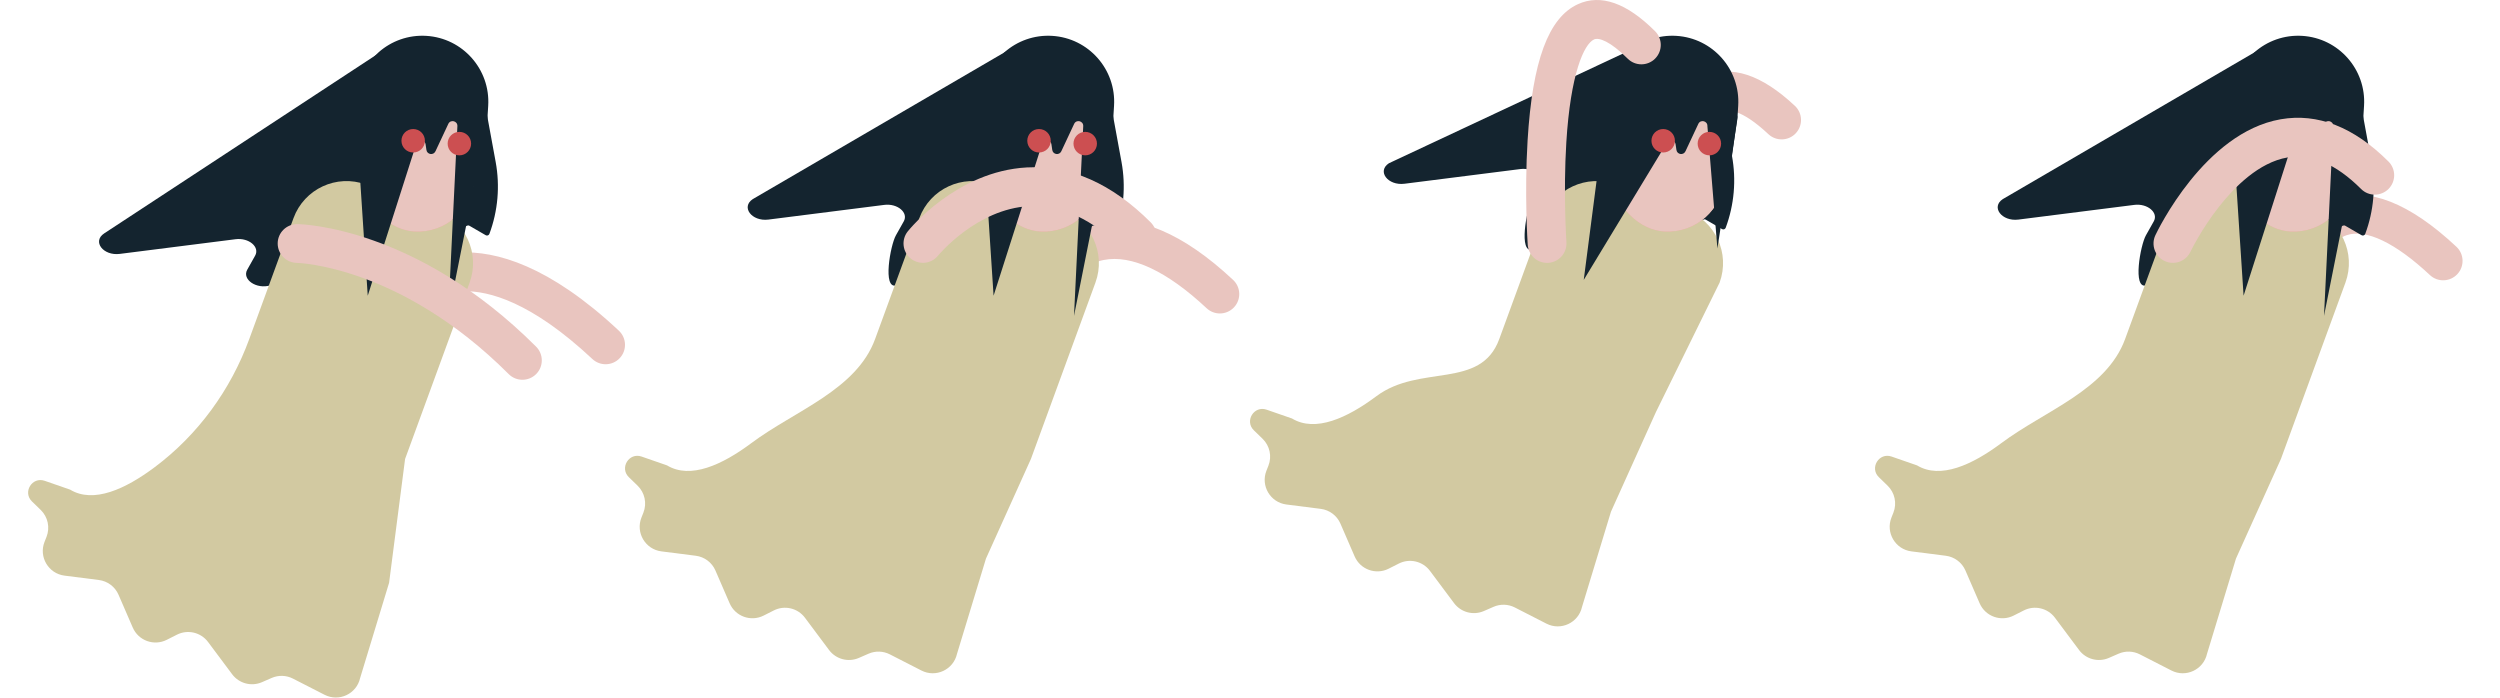 <?xml version="1.0" encoding="UTF-8"?><svg id="Layer_1" xmlns="http://www.w3.org/2000/svg" width="818.68" height="228.419" ><defs><style>.cls-1{fill:#e9c5bf;}.cls-1,.cls-2,.cls-3,.cls-4,.cls-5{stroke-width:0px;}.cls-2{fill:#d2c9a1;}.cls-3{fill:#e9a999;}.cls-4{fill:#cc4f51;}.cls-5{fill:#14242f;}</style></defs><path class="cls-1" d="m198.32,119.278c-1.556,0-3.114-.568-4.339-1.715-19.961-18.697-33.939-22.386-42.149-22.186-7.289.176-11,3.469-11.033,3.502-2.47,2.489-6.49,2.505-8.98.035-2.489-2.47-2.505-6.49-.035-8.98,1.009-1.016,25.225-24.402,70.878,18.361,2.559,2.397,2.691,6.415.293,8.975-1.25,1.334-2.941,2.009-4.635,2.009Z"/><path class="cls-5" d="m128.162,14.716l-94.047,61.718c-3.979,2.611-.34,7.4,5.1,6.711l37.951-4.81c4.322-.548,7.984,2.539,6.385,5.383l-2.582,4.593c-1.812,3.222,3.042,6.514,7.566,5.132l31.852-9.733,12.889,5.415,8.523-16.728-10.523-36.693-3.115-20.987Z"/><path class="cls-5" d="m156.904,26.381c-.143-.63-.916-.866-1.387-.425l-46.498,43.583c-2.085,1.973-.275,5.442,2.535,4.862l18.075-3.732c2.889-.597,5.273,2.273,4.158,5.004h0c-1.263,3.094,1.912,6.138,4.95,4.744l14.222-6.523c.247-.113.533-.1.768.037l5.333,3.09c.448.26,1.022.054,1.203-.432h0c2.795-7.512,3.508-15.641,2.061-23.525l-2.711-14.773-2.709-11.91Z"/><path class="cls-2" d="m142.775,68.821l-22.945-8.395c-9.591-3.509-20.211,1.422-23.72,11.013l-14.488,39.599c-6.103,16.681-16.793,31.361-31.022,41.994-9.528,7.12-19.982,11.939-27.637,7.31l-8.337-2.894c-4.108-1.426-7.284,3.726-4.164,6.756l2.866,2.783c2.357,2.289,3.107,5.771,1.899,8.827l-.644,1.629c-1.951,4.937,1.273,10.39,6.539,11.06l11.255,1.431c2.849.362,5.295,2.2,6.437,4.834l4.653,10.734c1.862,4.295,6.955,6.136,11.133,4.025l3.34-1.688c3.526-1.782,7.823-.773,10.187,2.392l7.896,10.571c2.261,3.027,6.308,4.099,9.771,2.588l3.17-1.383c2.234-.975,4.788-.896,6.958.214l10.359,5.3c4.732,2.421,10.477-.272,11.642-5.459l9.492-31.212,5.238-40.55,21.132-57.759c3.509-9.591-1.422-20.211-11.013-23.72Z"/><rect class="cls-3" x="118.904" y="20.214" width="36.984" height="55.646" rx="18.492" ry="18.492" transform="translate(3.212 -8.354) rotate(3.524)"/><rect class="cls-1" x="118.904" y="20.214" width="36.984" height="55.646" rx="18.492" ry="18.492" transform="translate(3.212 -8.354) rotate(3.524)"/><path class="cls-5" d="m159.606,38.98l.267-4.337c.734-11.913-8.329-22.165-20.242-22.899h0c-11.913-.734-22.165,8.329-22.899,20.242l-.267,4.337,3.961,60.518,15.916-49.813c.503-1.576,2.79-1.388,3.031.248l.27,1.834c.225,1.531,2.301,1.836,2.957.436l4.212-8.984c.726-1.549,3.055-.97,2.972.738l-3.023,62.15,12.844-64.469Z"/><circle class="cls-4" cx="135.306" cy="46.096" r="3.845"/><circle class="cls-4" cx="150.433" cy="47.027" r="3.845"/><path class="cls-1" d="m171.074,124.364c-1.624,0-3.249-.619-4.488-1.858-35.572-35.55-69.056-36.415-69.39-36.42-3.506-.048-6.31-2.93-6.262-6.436.048-3.506,2.928-6.292,6.436-6.262,1.575.022,39.013.98,78.193,40.135,2.48,2.479,2.482,6.499.003,8.98-1.24,1.241-2.866,1.861-4.491,1.861Z"/><path class="cls-1" d="m545.629,100.755c-3.387,0-6.199-2.673-6.34-6.088-.024-.586-.571-14.52,1.115-29.705,2.49-22.432,8.405-35.491,18.081-39.924,8.475-3.882,18.33-.644,29.291,9.624,2.559,2.397,2.691,6.415.293,8.975-2.397,2.559-6.415,2.691-8.975.293-8.96-8.393-13.444-8.206-15.32-7.348-1.834.84-8.028,5.459-10.735,29.644-1.594,14.242-1.069,27.785-1.064,27.921.142,3.503-2.582,6.46-6.085,6.603-.088.004-.176.005-.264.005Z"/><path class="cls-5" d="m537.504,14.716l-82.68,38.745c-3.979,2.611-.34,7.4,5.1,6.711l37.951-4.81c4.322-.548,7.984,2.539,6.385,5.383l-2.582,4.593c-1.812,3.222-4.425,17.754.099,16.371l27.953,2,12.889,5.415,8.523-16.728-10.523-36.693-3.115-20.987Z"/><path class="cls-5" d="m566.246,26.381c-.143-.63-.916-.866-1.387-.425l-46.498,43.583c-2.085,1.973-.275,5.442,2.535,4.862l18.075-3.732c2.889-.597,5.273,2.273,4.158,5.004h0c-1.263,3.094,1.912,6.138,4.95,4.744l9.732-8.528c.247-.113.533-.1.768.037l5.333,3.09c.448.26,1.022.054,1.203-.432h0c2.795-7.512,3.508-15.641,2.061-23.525l1.779-12.768-2.709-11.91Z"/><path class="cls-2" d="m552.116,68.821l-22.945-8.395c-9.591-3.509-20.211,1.422-23.72,11.013l-14.488,39.599c-6.103,16.681-25.997,8.069-40.226,18.701-9.528,7.12-19.982,11.939-27.637,7.31l-8.337-2.894c-4.108-1.426-7.284,3.726-4.164,6.756l2.866,2.783c2.357,2.289,3.107,5.771,1.899,8.827l-.644,1.629c-1.951,4.937,1.273,10.39,6.539,11.06l11.255,1.431c2.849.362,5.295,2.2,6.437,4.834l4.653,10.734c1.862,4.295,6.955,6.136,11.133,4.025l3.34-1.688c3.526-1.782,7.823-.773,10.187,2.392l7.896,10.571c2.261,3.027,6.308,4.099,9.771,2.588l3.17-1.383c2.234-.975,4.788-.896,6.958.214l10.359,5.3c4.732,2.421,10.477-.272,11.642-5.459l9.492-31.212,14.715-32.609,20.858-42.407c3.509-9.591-1.422-20.211-11.013-23.72Z"/><rect class="cls-3" x="528.245" y="20.214" width="36.984" height="55.646" rx="18.492" ry="18.492" transform="translate(3.986 -33.513) rotate(3.524)"/><rect class="cls-1" x="528.245" y="20.214" width="36.984" height="55.646" rx="18.492" ry="18.492" transform="translate(3.986 -33.513) rotate(3.524)"/><path class="cls-5" d="m568.947,38.98l.267-4.337c.734-11.913-8.329-22.165-20.242-22.899h0c-11.913-.734-22.165,8.329-22.899,20.242l-.267,4.337-7.178,55.338,27.055-44.634c.503-1.576,2.79-1.388,3.031.248l.27,1.834c.225,1.531,2.301,1.836,2.957.436l4.212-8.984c.726-1.549,3.055-.97,2.972.738l3.274,40.07,6.548-42.39Z"/><circle class="cls-4" cx="544.647" cy="46.096" r="3.845"/><circle class="cls-4" cx="559.774" cy="47.027" r="3.845"/><path class="cls-1" d="m506.618,86.087c-3.313,0-6.103-2.569-6.329-5.922-.046-.678-1.107-16.812-.045-34.196,1.591-26.04,6.838-40.217,16.515-44.614,7.461-3.39,15.951-.406,25.234,8.87,2.481,2.479,2.482,6.499.003,8.98-2.479,2.481-6.499,2.482-8.98.003-5.726-5.723-9.437-7.002-11.003-6.292-3.326,1.511-7.702,11.247-9.087,33.714-1.022,16.583.023,32.523.033,32.682.235,3.498-2.411,6.525-5.909,6.761-.145.01-.289.014-.432.014Z"/><path class="cls-1" d="m399.469,102.649c-1.556,0-3.114-.568-4.339-1.715-12.934-12.115-24.569-17.582-33.646-15.806-9.755,1.907-14.418,11.8-14.464,11.9-1.428,3.203-5.174,4.624-8.377,3.196-3.203-1.428-4.634-5.2-3.206-8.402.288-.646,7.235-15.849,23.426-19.12,13.483-2.724,28.607,3.657,44.949,18.964,2.559,2.397,2.691,6.415.293,8.975-1.25,1.334-2.941,2.009-4.635,2.009Z"/><path class="cls-5" d="m333.106,14.716l-86.579,50.479c-3.979,2.611-.34,7.4,5.1,6.711l37.951-4.81c4.322-.548,7.984,2.539,6.385,5.383l-2.582,4.593c-1.812,3.222-4.425,17.754.099,16.371l31.852-9.733,12.889,5.415,8.523-16.728-10.523-36.693-3.115-20.987Z"/><path class="cls-5" d="m361.848,26.381c-.143-.63-.916-.866-1.387-.425l-46.498,43.583c-2.085,1.973-.275,5.442,2.535,4.862l18.075-3.732c2.889-.597,5.273,2.273,4.158,5.004h0c-1.263,3.094,1.912,6.138,4.95,4.744l14.222-6.523c.247-.113.533-.1.768.037l5.333,3.09c.448.26,1.022.054,1.203-.432h0c2.795-7.512,3.508-15.641,2.061-23.525l-2.711-14.773-2.709-11.91Z"/><path class="cls-2" d="m347.719,68.821l-22.945-8.395c-9.591-3.509-20.211,1.422-23.72,11.013l-14.488,39.599c-6.103,16.681-26.27,23.421-40.499,34.053-9.528,7.12-19.982,11.939-27.637,7.31l-8.337-2.894c-4.108-1.426-7.284,3.726-4.164,6.756l2.866,2.783c2.357,2.289,3.107,5.771,1.899,8.827l-.644,1.629c-1.951,4.937,1.273,10.39,6.539,11.06l11.255,1.431c2.849.362,5.295,2.2,6.437,4.834l4.653,10.734c1.862,4.295,6.955,6.136,11.133,4.025l3.34-1.688c3.526-1.782,7.823-.773,10.187,2.392l7.896,10.571c2.261,3.027,6.308,4.099,9.771,2.588l3.17-1.383c2.234-.975,4.788-.896,6.958.214l10.359,5.3c4.732,2.421,10.477-.272,11.642-5.459l9.492-31.212,14.715-32.609,21.132-57.759c3.509-9.591-1.422-20.211-11.013-23.72Z"/><rect class="cls-3" x="323.848" y="20.214" width="36.984" height="55.646" rx="18.492" ry="18.492" transform="translate(3.6 -20.95) rotate(3.524)"/><rect class="cls-1" x="323.848" y="20.214" width="36.984" height="55.646" rx="18.492" ry="18.492" transform="translate(3.6 -20.95) rotate(3.524)"/><path class="cls-5" d="m364.55,38.98l.267-4.337c.734-11.913-8.329-22.165-20.242-22.899h0c-11.913-.734-22.165,8.329-22.899,20.242l-.267,4.337,3.961,60.518,15.916-49.813c.503-1.576,2.79-1.388,3.031.248l.27,1.834c.225,1.531,2.301,1.836,2.957.436l4.212-8.984c.726-1.549,3.055-.97,2.972.738l-3.023,62.15,12.844-64.469Z"/><circle class="cls-4" cx="340.25" cy="46.096" r="3.845"/><circle class="cls-4" cx="355.377" cy="47.027" r="3.845"/><path class="cls-1" d="m302.224,86.077c-1.4,0-2.808-.46-3.981-1.407-2.723-2.199-3.159-6.179-.968-8.908.645-.803,16.05-19.677,38.986-20.931,14.198-.774,27.841,5.272,40.553,17.976,2.481,2.479,2.482,6.499.003,8.98-2.479,2.481-6.499,2.482-8.98.003-10.023-10.017-20.382-14.821-30.794-14.283-17.236.893-29.752,16.067-29.876,16.22-1.256,1.546-3.092,2.351-4.943,2.351Z"/><path class="cls-1" d="m750.583,100.748c-.344,0-.692-.028-1.043-.086-3.453-.572-5.793-3.822-5.23-7.276.037-.228.939-5.646,3.61-11.636,3.834-8.598,9.517-14.389,16.435-16.745,11.281-3.843,24.758,1.474,40.055,15.802,2.559,2.397,2.691,6.415.293,8.975-2.397,2.559-6.415,2.691-8.975.293-11.264-10.551-20.942-15.188-27.254-13.058-8.797,2.97-11.608,18.273-11.633,18.427-.523,3.101-3.213,5.304-6.258,5.304Z"/><path class="cls-5" d="m742.448,14.716l-86.579,50.479c-3.979,2.611-.34,7.4,5.1,6.711l37.951-4.81c4.322-.548,7.984,2.539,6.385,5.383l-2.582,4.593c-1.812,3.222-4.425,17.754.099,16.371l31.852-9.733,12.889,5.415,8.523-16.728-10.523-36.693-3.115-20.987Z"/><path class="cls-5" d="m771.19,26.381c-.143-.63-.916-.866-1.387-.425l-46.498,43.583c-2.085,1.973-.275,5.442,2.535,4.862l18.075-3.732c2.889-.597,5.273,2.273,4.158,5.004h0c-1.263,3.094,1.912,6.138,4.95,4.744l14.222-6.523c.247-.113.533-.1.768.037l5.333,3.09c.448.26,1.022.054,1.203-.432h0c2.795-7.512,3.508-15.641,2.061-23.525l-2.711-14.773-2.709-11.91Z"/><path class="cls-2" d="m757.06,68.821l-22.945-8.395c-9.591-3.509-20.211,1.422-23.72,11.013l-14.488,39.599c-6.103,16.681-26.27,23.421-40.499,34.053-9.528,7.12-19.982,11.939-27.637,7.31l-8.337-2.894c-4.108-1.426-7.284,3.726-4.164,6.756l2.866,2.783c2.357,2.289,3.107,5.771,1.899,8.827l-.644,1.629c-1.951,4.937,1.273,10.39,6.539,11.06l11.255,1.431c2.849.362,5.295,2.2,6.437,4.834l4.653,10.734c1.862,4.295,6.955,6.136,11.133,4.025l3.34-1.688c3.526-1.782,7.823-.773,10.187,2.392l7.896,10.571c2.261,3.027,6.308,4.099,9.771,2.588l3.17-1.383c2.234-.975,4.788-.896,6.958.214l10.359,5.3c4.732,2.421,10.477-.272,11.642-5.459l9.492-31.212,14.715-32.609,21.132-57.759c3.509-9.591-1.422-20.211-11.013-23.72Z"/><rect class="cls-3" x="733.189" y="20.214" width="36.984" height="55.646" rx="18.492" ry="18.492" transform="translate(4.374 -46.109) rotate(3.524)"/><rect class="cls-1" x="733.189" y="20.214" width="36.984" height="55.646" rx="18.492" ry="18.492" transform="translate(4.374 -46.109) rotate(3.524)"/><path class="cls-5" d="m773.892,38.98l.267-4.337c.734-11.913-8.329-22.165-20.242-22.899h0c-11.913-.734-22.165,8.329-22.899,20.242l-.267,4.337,3.961,60.518,15.916-49.813c.503-1.576,2.79-1.388,3.031.248l.27,1.834c.225,1.531,2.301,1.836,2.957.436l4.212-8.984c.726-1.549,3.055-.97,2.972.738l-3.023,62.15,12.844-64.469Z"/><circle class="cls-4" cx="749.592" cy="46.096" r="3.845"/><circle class="cls-4" cx="764.719" cy="47.027" r="3.845"/><path class="cls-1" d="m711.563,86.084c-.908,0-1.829-.196-2.704-.609-3.169-1.496-4.528-5.272-3.036-8.443.645-1.371,16.086-33.617,41.019-37.972,12.129-2.118,24.013,2.538,35.322,13.839,2.481,2.479,2.482,6.499.003,8.98-2.479,2.48-6.499,2.482-8.98.003-8.205-8.2-16.325-11.672-24.136-10.316-9.296,1.612-17.298,9.646-22.373,16.101-5.888,7.488-9.333,14.708-9.368,14.78-1.086,2.292-3.368,3.636-5.747,3.636Z"/></svg>